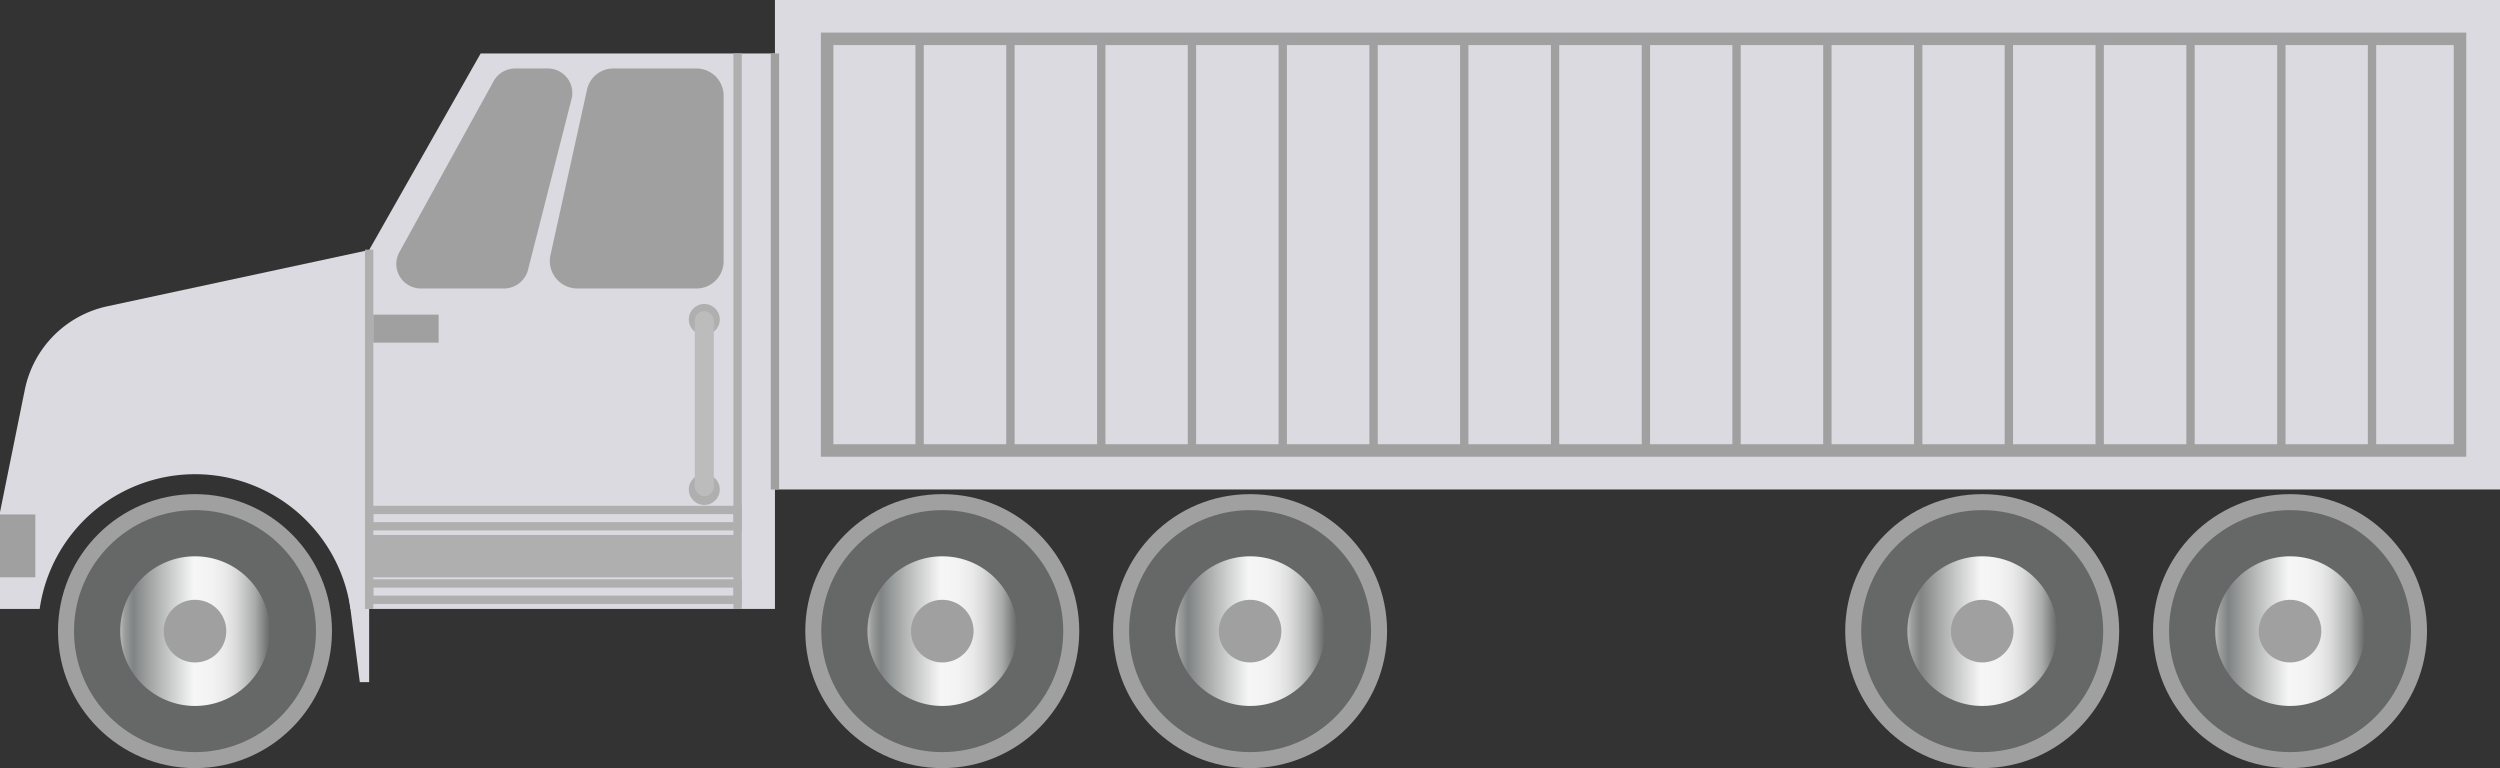<svg xmlns="http://www.w3.org/2000/svg" xmlns:xlink="http://www.w3.org/1999/xlink" viewBox="0 0 150.01 46.09"><rect x="0" y="0" width="150.01" height="46.09" fill="#333333" stroke="none"/><defs><style>.cls-1{fill:#a0a0a0;}.cls-2{fill:#666767;}.cls-3{fill:url(#未命名的渐变_143);}.cls-4{fill:#dadae0;}.cls-12,.cls-13,.cls-5{fill:none;stroke-miterlimit:10;}.cls-5{stroke:#afafaf;}.cls-13,.cls-5{stroke-width:0.5px;}.cls-6{fill:#afafaf;}.cls-7{fill:#bcbcbc;}.cls-8{fill:url(#未命名的渐变_143-2);}.cls-9{fill:url(#未命名的渐变_143-3);}.cls-10{fill:url(#未命名的渐变_143-4);}.cls-11{fill:url(#未命名的渐变_143-5);}.cls-12,.cls-13{stroke:#a0a0a0;}.cls-12{stroke-width:0.75px;}</style><linearGradient id="未命名的渐变_143" x1="7.21" y1="37.87" x2="16.2" y2="37.87" gradientUnits="userSpaceOnUse"><stop offset="0" stop-color="#b7b7b8"/><stop offset="0.03" stop-color="#9c9e9e"/><stop offset="0.07" stop-color="#888b8b"/><stop offset="0.09" stop-color="#818484"/><stop offset="0.2" stop-color="#a3a5a5"/><stop offset="0.49" stop-color="#f6f6f6"/><stop offset="0.61" stop-color="#f3f3f3"/><stop offset="0.7" stop-color="#eaeaea"/><stop offset="0.77" stop-color="#dbdbdb"/><stop offset="0.83" stop-color="#c5c6c6"/><stop offset="0.9" stop-color="#aaa"/><stop offset="0.95" stop-color="#888989"/><stop offset="1" stop-color="#666767"/></linearGradient><linearGradient id="未命名的渐变_143-2" x1="114.45" y1="37.87" x2="123.44" y2="37.87" xlink:href="#未命名的渐变_143"/><linearGradient id="未命名的渐变_143-3" x1="132.92" y1="37.87" x2="141.91" y2="37.87" xlink:href="#未命名的渐变_143"/><linearGradient id="未命名的渐变_143-4" x1="52.04" y1="37.87" x2="61.03" y2="37.87" xlink:href="#未命名的渐变_143"/><linearGradient id="未命名的渐变_143-5" x1="70.51" y1="37.87" x2="79.5" y2="37.87" xlink:href="#未命名的渐变_143"/></defs><title>18-wheeler truck(18轮卡车)</title><g id="图层_2" data-name="图层 2"><g id="图层_35" data-name="图层 35"><g id="_18-wheeler_truck_18轮卡车_" data-name="18-wheeler truck(18轮卡车)"><circle class="cls-1" cx="11.7" cy="37.87" r="8.22"/><circle class="cls-2" cx="11.7" cy="37.87" r="7.26"/><circle class="cls-3" cx="11.7" cy="37.87" r="4.49"/><circle class="cls-1" cx="11.7" cy="37.87" r="1.88"/><path class="cls-4" d="M28.84,3.21,22.15,15v0L6.43,18.38a6.43,6.43,0,0,0-4.94,5L0,30.73v5.81H2.38a9.42,9.42,0,0,1,18.65,0H46.5V3.21Z"/><path class="cls-1" d="M30.25,17.31h-5a1.47,1.47,0,0,1-1.28-2.19L29.62,4.87a1.48,1.48,0,0,1,1.29-.76h1.94A1.47,1.47,0,0,1,34.28,6L31.68,16.2A1.49,1.49,0,0,1,30.25,17.31Z"/><path class="cls-1" d="M41.82,17.31h-7.2a1.65,1.65,0,0,1-1.59-2L35.22,5.4A1.61,1.61,0,0,1,36.8,4.11h5a1.63,1.63,0,0,1,1.62,1.65v9.89A1.63,1.63,0,0,1,41.82,17.31Z"/><line class="cls-5" x1="44.26" y1="3.21" x2="44.26" y2="36.54"/><rect class="cls-5" x="22.15" y="30.6" width="22.11" height="0.98"/><rect class="cls-5" x="22.15" y="35.01" width="22.11" height="0.98"/><rect class="cls-6" x="22.15" y="32.1" width="22.11" height="2.54"/><circle class="cls-6" cx="42.26" cy="19.17" r="0.93"/><circle class="cls-6" cx="42.26" cy="29.37" r="0.93"/><rect class="cls-7" x="41.69" y="18.67" width="1.14" height="11.1" rx="0.57"/><polygon class="cls-4" points="22.15 40.93 21.59 40.93 19.93 27.94 22.15 27.65 22.15 40.93"/><line class="cls-5" x1="22.15" y1="14.98" x2="22.15" y2="36.54"/><rect class="cls-1" y="30.87" width="2.12" height="3.77"/><rect class="cls-1" x="22.4" y="18.88" width="3.92" height="1.68"/><circle class="cls-1" cx="118.94" cy="37.87" r="8.22"/><circle class="cls-2" cx="118.94" cy="37.87" r="7.26"/><circle class="cls-8" cx="118.94" cy="37.87" r="4.49"/><circle class="cls-1" cx="118.94" cy="37.87" r="1.88"/><circle class="cls-1" cx="137.41" cy="37.87" r="8.22"/><circle class="cls-2" cx="137.41" cy="37.87" r="7.26"/><circle class="cls-9" cx="137.41" cy="37.87" r="4.49"/><circle class="cls-1" cx="137.41" cy="37.87" r="1.88"/><circle class="cls-1" cx="56.54" cy="37.87" r="8.22"/><circle class="cls-2" cx="56.54" cy="37.87" r="7.26"/><circle class="cls-10" cx="56.54" cy="37.87" r="4.49"/><circle class="cls-1" cx="56.54" cy="37.87" r="1.88"/><circle class="cls-1" cx="75.01" cy="37.87" r="8.22"/><circle class="cls-2" cx="75.01" cy="37.87" r="7.26"/><circle class="cls-11" cx="75.01" cy="37.87" r="4.49"/><circle class="cls-1" cx="75.01" cy="37.87" r="1.88"/><rect class="cls-4" x="46.5" width="103.51" height="29.37"/><rect class="cls-12" x="49.63" y="2.33" width="97.98" height="24.7"/><line class="cls-13" x1="55.18" y1="2.33" x2="55.18" y2="27.04"/><line class="cls-13" x1="60.63" y1="2.33" x2="60.63" y2="27.04"/><line class="cls-13" x1="66.08" y1="2.33" x2="66.08" y2="27.04"/><line class="cls-13" x1="71.52" y1="2.33" x2="71.52" y2="27.04"/><line class="cls-13" x1="76.97" y1="2.33" x2="76.97" y2="27.04"/><line class="cls-13" x1="82.42" y1="2.33" x2="82.42" y2="27.04"/><line class="cls-13" x1="87.86" y1="2.33" x2="87.86" y2="27.04"/><line class="cls-13" x1="93.31" y1="2.33" x2="93.31" y2="27.04"/><line class="cls-13" x1="98.76" y1="2.33" x2="98.76" y2="27.04"/><line class="cls-13" x1="104.2" y1="2.33" x2="104.2" y2="27.04"/><line class="cls-13" x1="109.65" y1="2.33" x2="109.65" y2="27.04"/><line class="cls-13" x1="115.1" y1="2.33" x2="115.1" y2="27.04"/><line class="cls-13" x1="120.54" y1="2.33" x2="120.54" y2="27.04"/><line class="cls-13" x1="125.99" y1="2.33" x2="125.99" y2="27.04"/><line class="cls-13" x1="131.44" y1="2.33" x2="131.44" y2="27.04"/><line class="cls-13" x1="136.89" y1="2.33" x2="136.89" y2="27.04"/><line class="cls-13" x1="142.33" y1="2.33" x2="142.33" y2="27.04"/><line class="cls-13" x1="46.5" y1="3.21" x2="46.5" y2="29.37"/></g></g></g></svg>